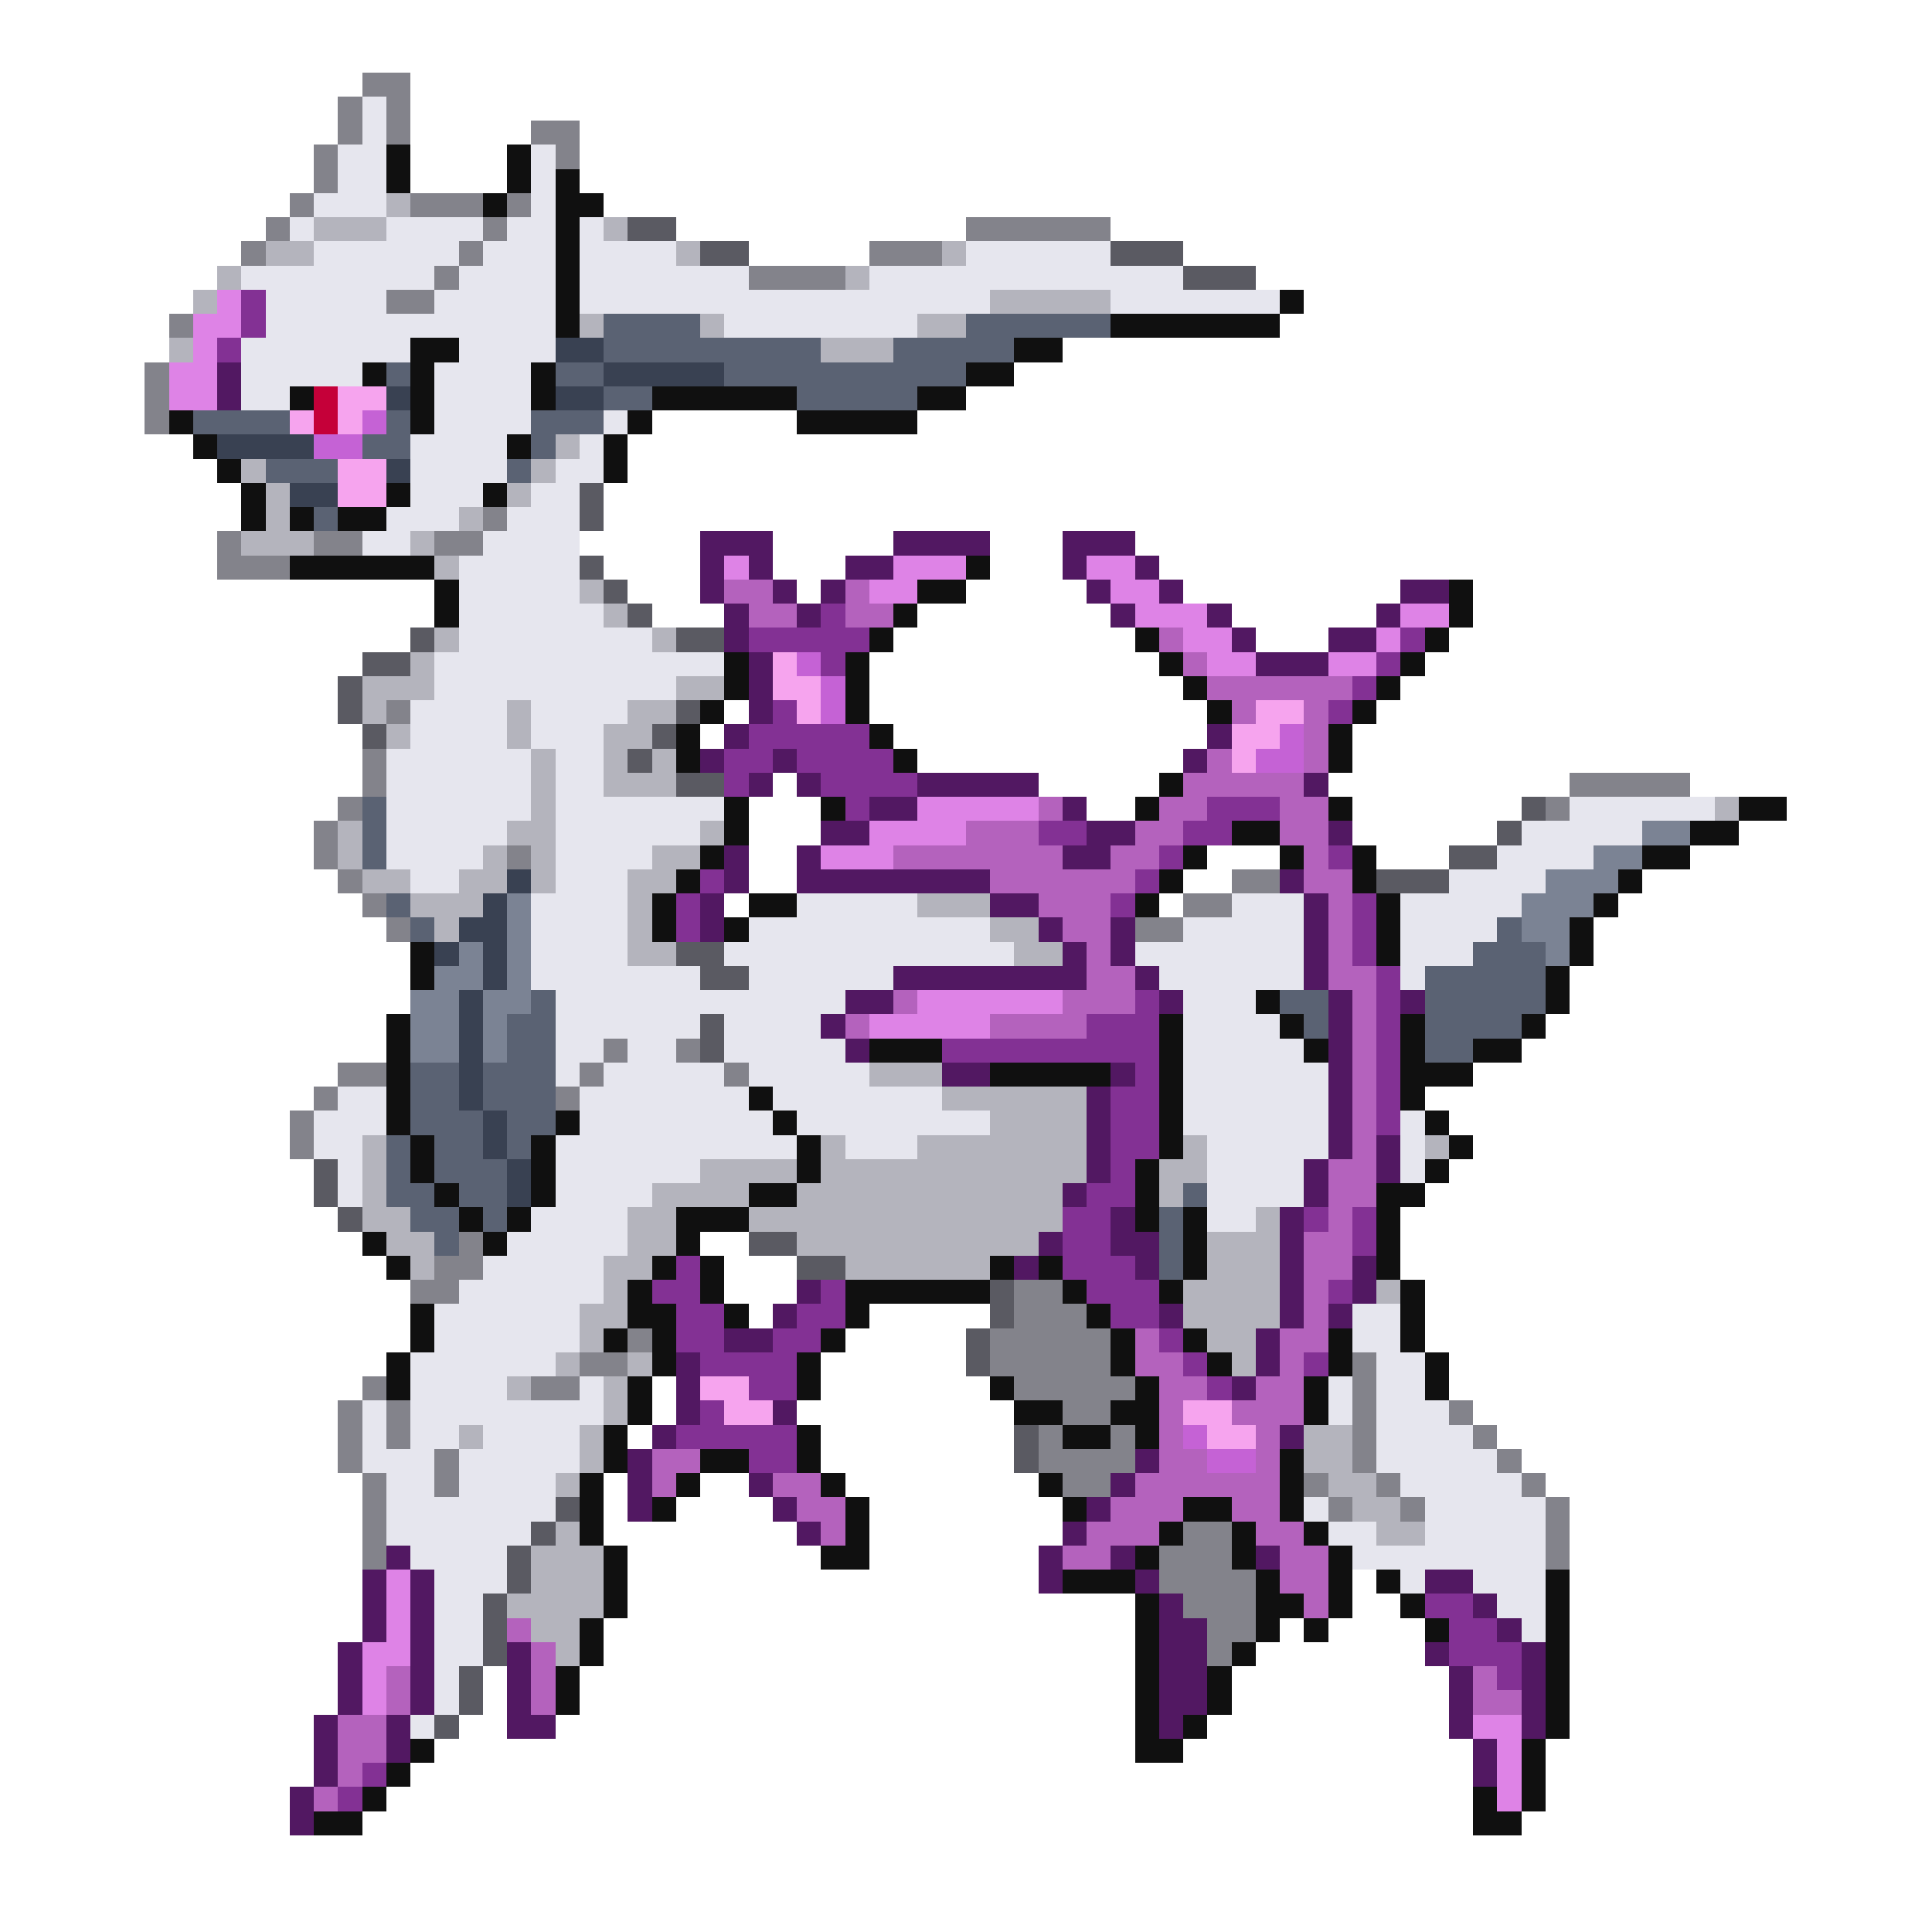<svg xmlns="http://www.w3.org/2000/svg" viewBox="0 -0.5 80 80" shape-rendering="crispEdges">
<path stroke="#83838b" d="M15 3h2M14 4h1M16 4h1M14 5h1M16 5h1M22 5h2M13 6h1M23 6h1M13 7h1M12 8h1M17 8h3M21 8h1M11 9h1M20 9h1M40 9h6M10 10h1M19 10h1M36 10h3M18 11h1M31 11h4M16 12h2M7 13h1M6 15h1M6 16h1M6 17h1M20 21h1M9 22h1M13 22h2M18 22h2M9 23h3M16 29h1M15 31h1M15 32h1M65 32h5M14 33h1M64 33h1M13 34h1M13 35h1M21 35h1M14 36h1M51 36h2M15 37h1M49 37h2M16 38h1M47 38h2M25 43h1M28 43h1M14 44h2M24 44h1M30 44h1M13 45h1M23 45h1M12 46h1M12 47h1M19 51h1M18 52h2M17 53h2M42 53h2M42 54h3M26 55h1M41 55h5M24 56h2M41 56h5M56 56h1M15 57h1M22 57h2M42 57h5M56 57h1M14 58h1M16 58h1M44 58h2M56 58h1M60 58h1M14 59h1M16 59h1M43 59h1M46 59h1M56 59h1M61 59h1M14 60h1M18 60h1M43 60h4M56 60h1M62 60h1M15 61h1M18 61h1M44 61h2M54 61h1M57 61h1M63 61h1M15 62h1M55 62h1M58 62h1M64 62h1M15 63h1M49 63h2M64 63h1M15 64h1M48 64h3M64 64h1M48 65h4M49 66h3M50 67h2M50 68h1" />
<path stroke="#e6e6ee" d="M15 4h1M15 5h1M14 6h2M22 6h1M14 7h2M22 7h1M13 8h3M22 8h1M12 9h1M16 9h4M21 9h2M24 9h1M13 10h6M20 10h3M24 10h4M40 10h6M10 11h8M19 11h4M24 11h7M36 11h13M11 12h5M18 12h5M24 12h17M46 12h7M11 13h12M30 13h8M10 14h7M19 14h4M10 15h5M18 15h4M10 16h2M18 16h4M18 17h4M25 17h1M17 18h4M24 18h1M17 19h4M23 19h2M17 20h3M22 20h2M16 21h3M21 21h3M15 22h2M20 22h4M19 23h5M19 24h5M19 25h6M19 26h8M18 27h12M18 28h10M17 29h4M22 29h4M17 30h4M22 30h3M16 31h6M23 31h2M16 32h6M23 32h2M16 33h6M23 33h7M65 33h6M16 34h5M23 34h6M63 34h5M16 35h4M23 35h4M62 35h4M17 36h2M23 36h3M60 36h4M22 37h4M33 37h5M51 37h3M58 37h5M22 38h4M31 38h10M49 38h5M58 38h4M22 39h4M30 39h12M47 39h7M58 39h3M22 40h7M31 40h6M48 40h6M58 40h1M23 41h12M49 41h3M23 42h6M30 42h4M49 42h4M23 43h2M26 43h2M30 43h5M49 43h5M23 44h1M25 44h5M31 44h5M49 44h6M14 45h2M24 45h7M32 45h7M49 45h6M13 46h3M24 46h8M33 46h8M49 46h6M58 46h1M13 47h2M23 47h10M35 47h3M50 47h5M58 47h1M14 48h1M23 48h6M50 48h4M58 48h1M14 49h1M23 49h4M50 49h4M22 50h4M50 50h2M21 51h5M20 52h5M19 53h6M18 54h6M56 54h2M18 55h6M56 55h2M17 56h6M57 56h2M17 57h4M24 57h1M55 57h1M57 57h2M15 58h1M17 58h8M55 58h1M57 58h3M15 59h1M17 59h2M20 59h4M57 59h4M15 60h3M19 60h5M57 60h5M16 61h2M19 61h4M58 61h5M16 62h7M54 62h1M59 62h5M16 63h6M55 63h2M59 63h5M17 64h4M56 64h8M18 65h3M58 65h1M61 65h3M18 66h2M62 66h2M18 67h2M63 67h1M18 68h2M18 69h1M18 70h1M17 71h1" />
<path stroke="#101010" d="M16 6h1M21 6h1M16 7h1M21 7h1M23 7h1M20 8h1M23 8h2M23 9h1M23 10h1M23 11h1M23 12h1M53 12h1M23 13h1M46 13h7M17 14h2M42 14h2M15 15h1M17 15h1M22 15h1M40 15h2M12 16h1M17 16h1M22 16h1M27 16h6M38 16h2M7 17h1M17 17h1M26 17h1M33 17h5M8 18h1M21 18h1M25 18h1M9 19h1M25 19h1M10 20h1M16 20h1M20 20h1M10 21h1M12 21h1M14 21h2M12 23h6M40 23h1M18 24h1M38 24h2M60 24h1M18 25h1M37 25h1M60 25h1M36 26h1M47 26h1M59 26h1M30 27h1M35 27h1M48 27h1M58 27h1M30 28h1M35 28h1M49 28h1M57 28h1M29 29h1M35 29h1M50 29h1M56 29h1M28 30h1M36 30h1M55 30h1M28 31h1M37 31h1M55 31h1M48 32h1M30 33h1M34 33h1M47 33h1M55 33h1M72 33h2M30 34h1M51 34h2M70 34h2M29 35h1M49 35h1M53 35h1M56 35h1M68 35h2M28 36h1M48 36h1M56 36h1M67 36h1M27 37h1M31 37h2M47 37h1M57 37h1M66 37h1M27 38h1M30 38h1M57 38h1M65 38h1M17 39h1M57 39h1M65 39h1M17 40h1M64 40h1M52 41h1M64 41h1M16 42h1M48 42h1M53 42h1M58 42h1M63 42h1M16 43h1M36 43h3M48 43h1M54 43h1M58 43h1M61 43h2M16 44h1M41 44h5M48 44h1M58 44h3M16 45h1M31 45h1M48 45h1M58 45h1M16 46h1M23 46h1M32 46h1M48 46h1M59 46h1M17 47h1M22 47h1M33 47h1M48 47h1M60 47h1M17 48h1M22 48h1M33 48h1M47 48h1M59 48h1M18 49h1M22 49h1M31 49h2M47 49h1M57 49h2M19 50h1M21 50h1M28 50h3M47 50h1M49 50h1M57 50h1M15 51h1M20 51h1M28 51h1M49 51h1M57 51h1M16 52h1M27 52h1M29 52h1M41 52h1M43 52h1M49 52h1M57 52h1M26 53h1M29 53h1M35 53h6M44 53h1M48 53h1M58 53h1M17 54h1M26 54h2M30 54h1M35 54h1M45 54h1M58 54h1M17 55h1M25 55h1M27 55h1M34 55h1M46 55h1M49 55h1M55 55h1M58 55h1M16 56h1M27 56h1M33 56h1M46 56h1M50 56h1M55 56h1M59 56h1M16 57h1M26 57h1M33 57h1M41 57h1M47 57h1M54 57h1M59 57h1M26 58h1M42 58h2M46 58h2M54 58h1M25 59h1M33 59h1M44 59h2M47 59h1M25 60h1M29 60h2M33 60h1M53 60h1M24 61h1M28 61h1M34 61h1M43 61h1M53 61h1M24 62h1M27 62h1M35 62h1M44 62h1M49 62h2M53 62h1M24 63h1M35 63h1M48 63h1M51 63h1M54 63h1M25 64h1M34 64h2M47 64h1M51 64h1M55 64h1M25 65h1M44 65h3M52 65h1M55 65h1M57 65h1M64 65h1M25 66h1M47 66h1M52 66h2M55 66h1M58 66h1M64 66h1M24 67h1M47 67h1M52 67h1M54 67h1M59 67h1M64 67h1M24 68h1M47 68h1M51 68h1M64 68h1M23 69h1M47 69h1M50 69h1M64 69h1M23 70h1M47 70h1M50 70h1M64 70h1M47 71h1M49 71h1M64 71h1M17 72h1M47 72h2M63 72h1M16 73h1M63 73h1M15 74h1M61 74h1M63 74h1M13 75h2M61 75h2" />
<path stroke="#b4b4bd" d="M16 8h1M13 9h3M25 9h1M11 10h2M28 10h1M39 10h1M9 11h1M35 11h1M8 12h1M41 12h5M24 13h1M29 13h1M38 13h2M7 14h1M34 14h3M23 18h1M10 19h1M22 19h1M11 20h1M21 20h1M11 21h1M19 21h1M10 22h3M17 22h1M18 23h1M24 24h1M25 25h1M18 26h1M27 26h1M17 27h1M15 28h3M28 28h2M15 29h1M21 29h1M26 29h2M16 30h1M21 30h1M25 30h2M22 31h1M25 31h1M27 31h1M22 32h1M25 32h3M22 33h1M71 33h1M14 34h1M21 34h2M29 34h1M14 35h1M20 35h1M22 35h1M27 35h2M15 36h2M19 36h2M22 36h1M26 36h2M17 37h3M26 37h1M38 37h3M18 38h1M26 38h1M41 38h2M26 39h2M42 39h2M36 44h3M39 45h6M41 46h4M15 47h1M34 47h1M38 47h7M49 47h1M59 47h1M15 48h1M29 48h4M34 48h11M48 48h2M15 49h1M27 49h4M33 49h11M48 49h1M15 50h2M26 50h2M31 50h13M52 50h1M16 51h2M26 51h2M33 51h10M50 51h3M17 52h1M25 52h2M35 52h6M50 52h3M25 53h1M49 53h4M57 53h1M24 54h2M49 54h4M24 55h1M50 55h2M23 56h1M26 56h1M51 56h1M21 57h1M25 57h1M25 58h1M19 59h1M24 59h1M54 59h2M24 60h1M54 60h2M23 61h1M55 61h2M56 62h2M23 63h1M57 63h2M22 64h3M22 65h3M21 66h4M22 67h2M23 68h1" />
<path stroke="#5a5a62" d="M26 9h2M29 10h2M46 10h3M49 11h3M24 20h1M24 21h1M24 23h1M25 24h1M26 25h1M17 26h1M28 26h2M15 27h2M14 28h1M14 29h1M28 29h1M15 30h1M27 30h1M26 31h1M28 32h2M63 33h1M62 34h1M60 35h2M57 36h3M28 39h2M29 40h2M29 42h1M29 43h1M13 48h1M13 49h1M14 50h1M31 51h2M33 52h2M41 53h1M41 54h1M40 55h1M40 56h1M42 59h1M42 60h1M23 62h1M22 63h1M21 64h1M21 65h1M20 66h1M20 67h1M20 68h1M19 69h1M19 70h1M18 71h1" />
<path stroke="#de83e6" d="M9 12h1M8 13h2M8 14h1M7 15h2M7 16h2M30 23h1M37 23h3M45 23h2M36 24h2M46 24h2M47 25h3M58 25h2M49 26h2M57 26h1M50 27h2M55 27h2M38 33h5M36 34h4M34 35h3M38 41h6M36 42h5M16 65h1M16 66h1M16 67h1M15 68h2M15 69h1M15 70h1M61 71h2M62 72h1M62 73h1M62 74h1" />
<path stroke="#833194" d="M10 12h1M10 13h1M9 14h1M34 25h1M31 26h5M58 26h1M34 27h1M57 27h1M56 28h1M32 29h1M55 29h1M31 30h5M30 31h2M33 31h4M30 32h1M34 32h4M35 33h1M50 33h3M43 34h2M49 34h2M48 35h1M55 35h1M29 36h1M47 36h1M28 37h1M46 37h1M56 37h1M28 38h1M56 38h1M56 39h1M57 40h1M47 41h1M57 41h1M45 42h3M57 42h1M39 43h9M57 43h1M47 44h1M57 44h1M46 45h2M57 45h1M46 46h2M57 46h1M46 47h2M46 48h1M45 49h2M44 50h2M54 50h1M56 50h1M44 51h2M56 51h1M28 52h1M44 52h3M27 53h2M34 53h1M45 53h3M55 53h1M28 54h2M33 54h2M46 54h2M28 55h2M32 55h2M48 55h1M29 56h4M49 56h1M54 56h1M31 57h2M50 57h1M29 58h1M28 59h5M31 60h2M59 66h2M60 67h2M60 68h3M62 69h1M15 73h1M14 74h1" />
<path stroke="#5a6273" d="M25 13h4M40 13h6M25 14h9M37 14h5M16 15h1M23 15h2M30 15h10M25 16h2M33 16h5M8 17h4M16 17h1M22 17h3M15 18h2M22 18h1M11 19h3M21 19h1M13 21h1M15 33h1M15 34h1M15 35h1M16 37h1M17 38h1M62 38h1M61 39h3M59 40h5M22 41h1M53 41h2M59 41h5M21 42h2M54 42h1M59 42h4M21 43h2M59 43h2M17 44h2M20 44h3M17 45h2M20 45h3M17 46h3M21 46h2M16 47h1M18 47h2M21 47h1M16 48h1M18 48h3M16 49h2M19 49h2M49 49h1M17 50h2M20 50h1M48 50h1M18 51h1M48 51h1M48 52h1" />
<path stroke="#394152" d="M23 14h2M25 15h5M16 16h1M23 16h2M9 18h4M16 19h1M12 20h2M21 36h1M20 37h1M19 38h2M18 39h1M20 39h1M20 40h1M19 41h1M19 42h1M19 43h1M19 44h1M19 45h1M20 46h1M20 47h1M21 48h1M21 49h1" />
<path stroke="#521862" d="M9 15h1M9 16h1M29 22h3M37 22h4M44 22h3M29 23h1M31 23h1M35 23h2M44 23h1M47 23h1M29 24h1M32 24h1M34 24h1M45 24h1M48 24h1M58 24h2M30 25h1M33 25h1M46 25h1M50 25h1M57 25h1M30 26h1M51 26h1M55 26h2M31 27h1M52 27h3M31 28h1M31 29h1M30 30h1M50 30h1M29 31h1M32 31h1M49 31h1M31 32h1M33 32h1M38 32h5M54 32h1M36 33h2M44 33h1M34 34h2M45 34h2M55 34h1M30 35h1M33 35h1M44 35h2M30 36h1M33 36h8M53 36h1M29 37h1M41 37h2M54 37h1M29 38h1M43 38h1M46 38h1M54 38h1M44 39h1M46 39h1M54 39h1M37 40h8M47 40h1M54 40h1M35 41h2M48 41h1M55 41h1M58 41h1M34 42h1M55 42h1M35 43h1M55 43h1M39 44h2M46 44h1M55 44h1M45 45h1M55 45h1M45 46h1M55 46h1M45 47h1M55 47h1M57 47h1M45 48h1M54 48h1M57 48h1M44 49h1M54 49h1M46 50h1M53 50h1M43 51h1M46 51h2M53 51h1M42 52h1M47 52h1M53 52h1M56 52h1M33 53h1M53 53h1M56 53h1M32 54h1M48 54h1M53 54h1M55 54h1M30 55h2M52 55h1M28 56h1M52 56h1M28 57h1M51 57h1M28 58h1M32 58h1M27 59h1M53 59h1M26 60h1M47 60h1M26 61h1M31 61h1M46 61h1M26 62h1M32 62h1M45 62h1M33 63h1M44 63h1M16 64h1M43 64h1M46 64h1M52 64h1M15 65h1M17 65h1M43 65h1M47 65h1M59 65h2M15 66h1M17 66h1M48 66h1M61 66h1M15 67h1M17 67h1M48 67h2M62 67h1M14 68h1M17 68h1M21 68h1M48 68h2M59 68h1M63 68h1M14 69h1M17 69h1M21 69h1M48 69h2M60 69h1M63 69h1M14 70h1M17 70h1M21 70h1M48 70h2M60 70h1M63 70h1M13 71h1M16 71h1M21 71h2M48 71h1M60 71h1M63 71h1M13 72h1M16 72h1M61 72h1M13 73h1M61 73h1M12 74h1M12 75h1" />
<path stroke="#c50039" d="M13 16h1M13 17h1" />
<path stroke="#f6a4ee" d="M14 16h2M12 17h1M14 17h1M14 19h2M14 20h2M32 27h1M32 28h2M33 29h1M52 29h2M51 30h2M51 31h1M29 57h2M30 58h2M49 58h2M50 59h2" />
<path stroke="#c562d5" d="M15 17h1M13 18h2M33 27h1M34 28h1M34 29h1M53 30h1M52 31h2M49 59h1M50 60h2" />
<path stroke="#b462bd" d="M30 24h2M35 24h1M31 25h2M35 25h2M48 26h1M49 27h1M50 28h6M51 29h1M54 29h1M54 30h1M50 31h1M54 31h1M49 32h5M43 33h1M48 33h2M53 33h2M40 34h3M47 34h2M53 34h2M37 35h7M46 35h2M54 35h1M41 36h6M54 36h2M43 37h3M55 37h1M44 38h2M55 38h1M45 39h1M55 39h1M45 40h2M55 40h2M37 41h1M44 41h3M56 41h1M35 42h1M41 42h4M56 42h1M56 43h1M56 44h1M56 45h1M56 46h1M56 47h1M55 48h2M55 49h2M55 50h1M54 51h2M54 52h2M54 53h1M54 54h1M47 55h1M53 55h2M47 56h2M53 56h1M48 57h2M52 57h2M48 58h1M51 58h3M48 59h1M52 59h1M27 60h2M48 60h2M52 60h1M27 61h1M32 61h2M47 61h6M33 62h2M46 62h3M51 62h2M34 63h1M45 63h3M52 63h2M44 64h2M53 64h2M53 65h2M54 66h1M21 67h1M22 68h1M16 69h1M22 69h1M61 69h1M16 70h1M22 70h1M61 70h2M14 71h2M14 72h2M14 73h1M13 74h1" />
<path stroke="#7b8394" d="M68 34h2M66 35h2M64 36h3M21 37h1M63 37h3M21 38h1M63 38h2M19 39h1M21 39h1M64 39h1M18 40h2M21 40h1M17 41h2M20 41h2M17 42h2M20 42h1M17 43h2M20 43h1" />
</svg>